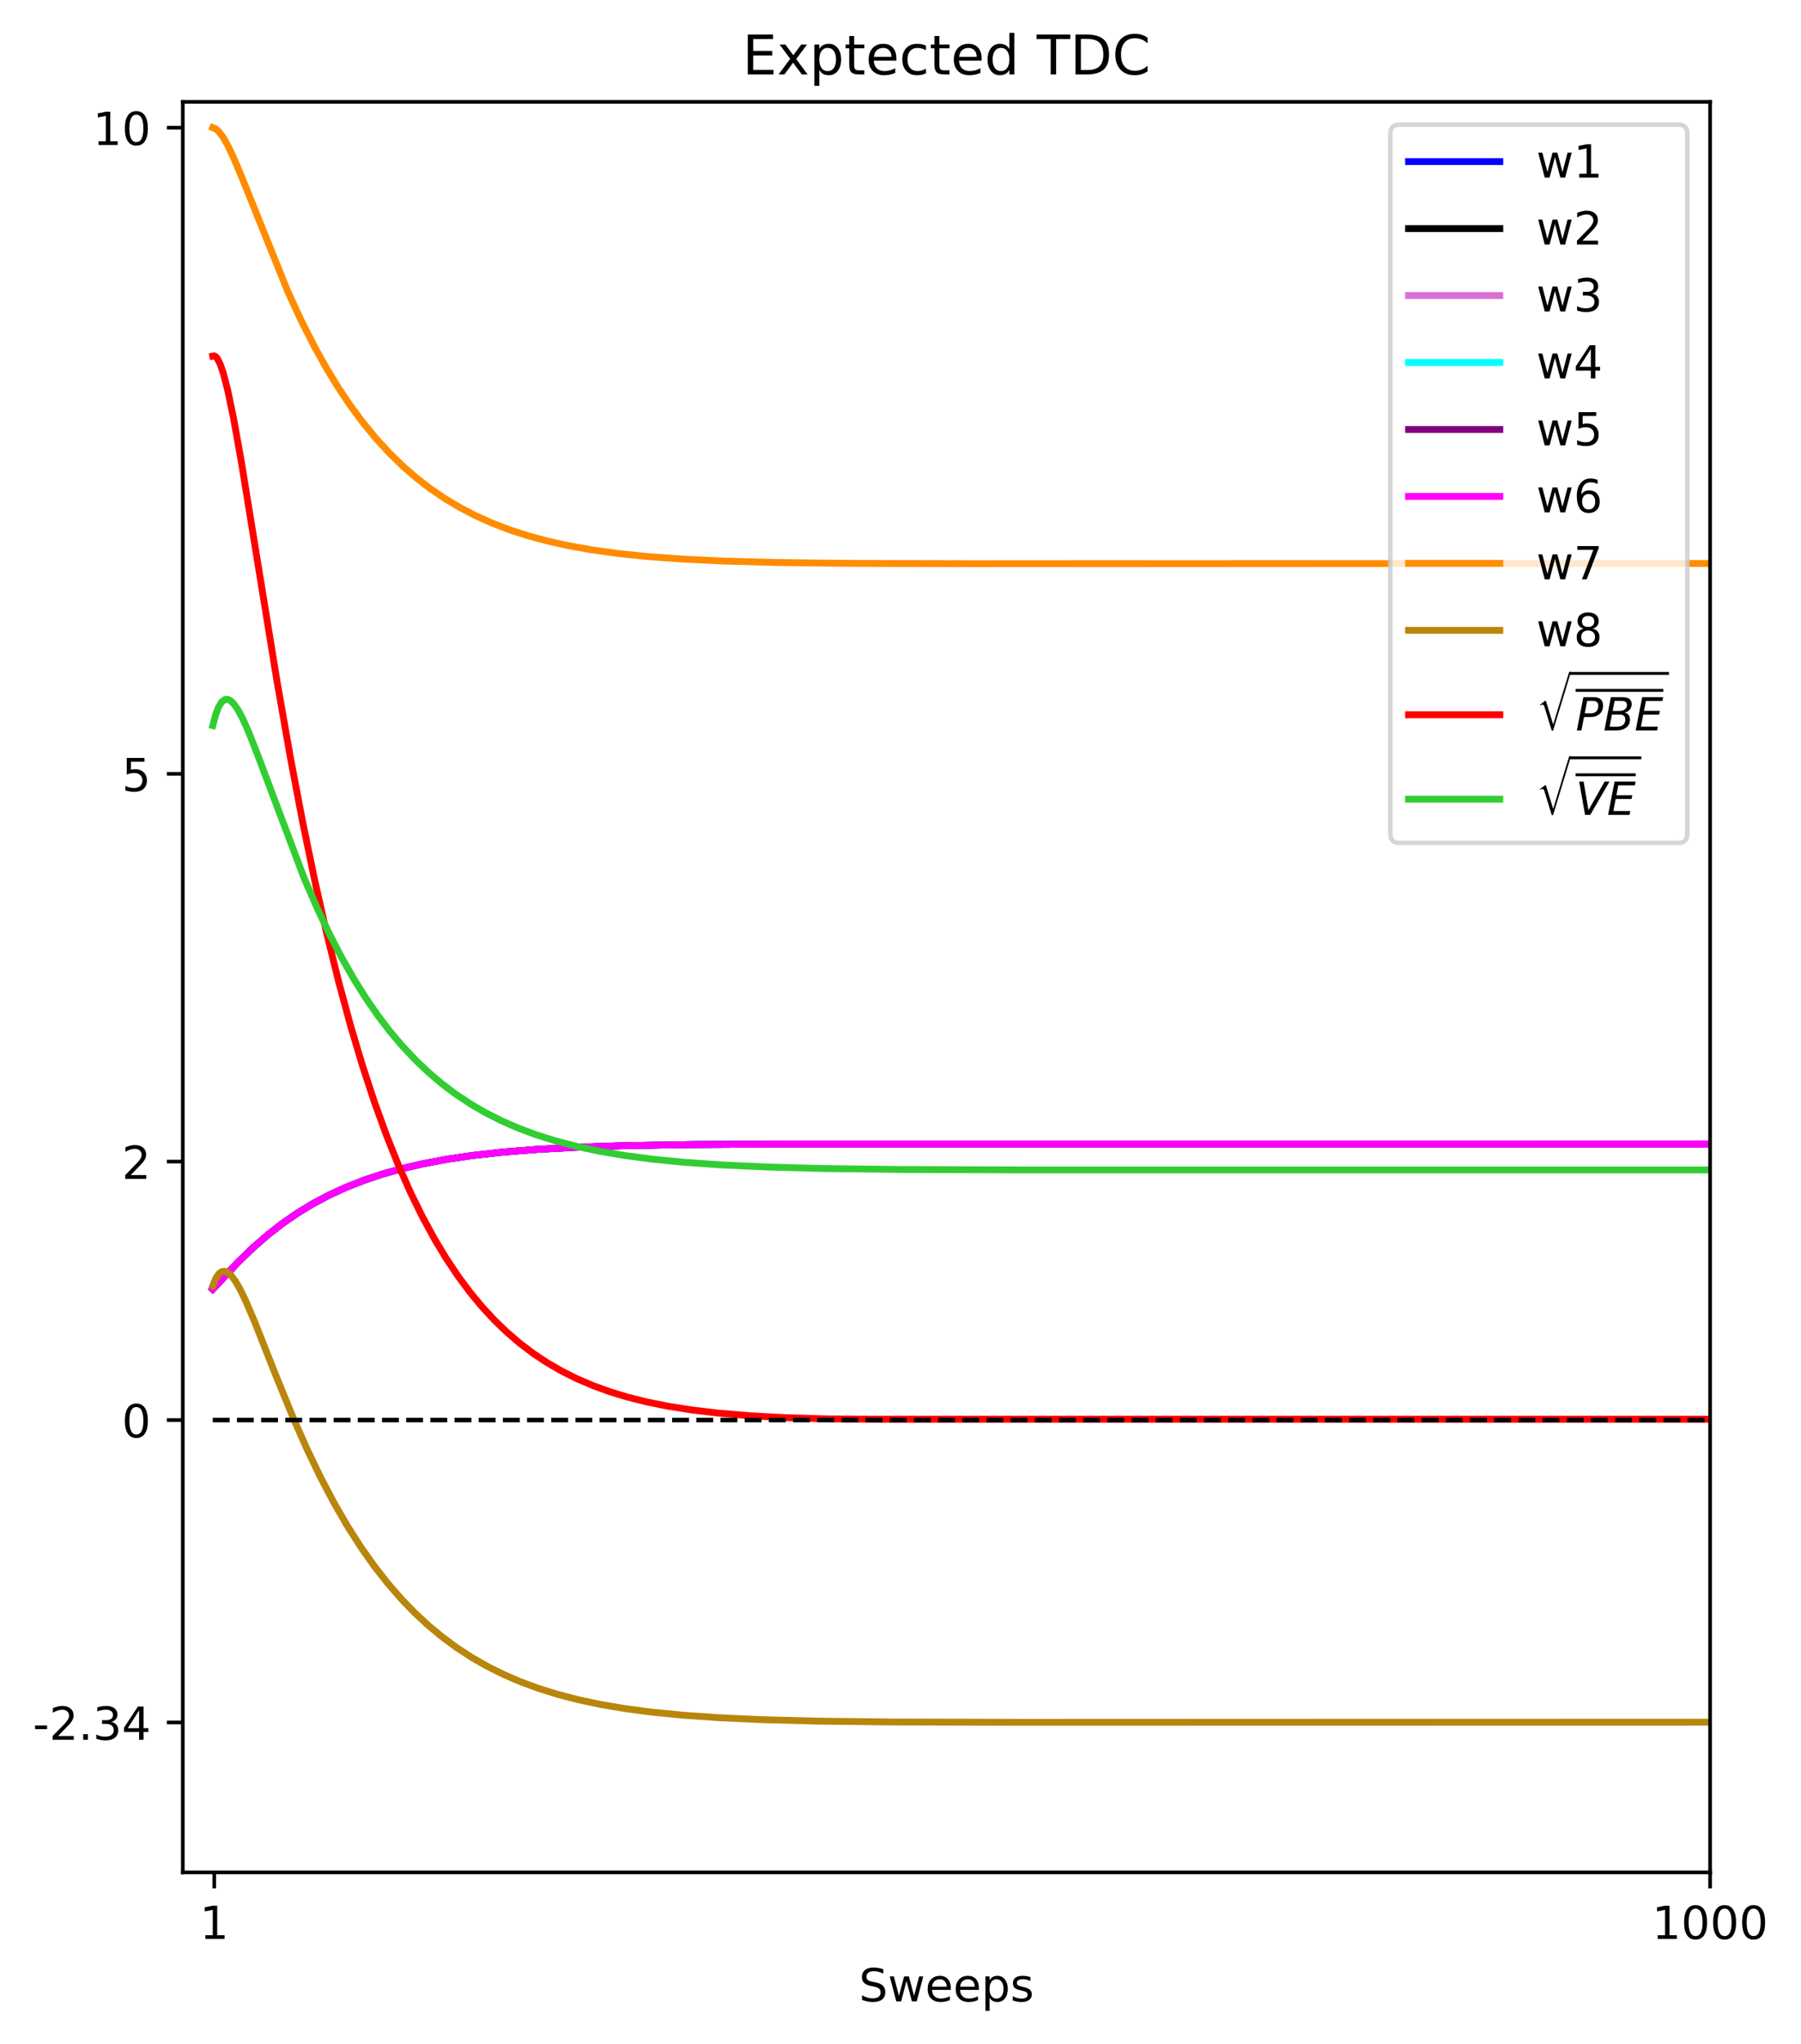 <?xml version="1.0" encoding="utf-8" standalone="no"?>
<!DOCTYPE svg PUBLIC "-//W3C//DTD SVG 1.1//EN"
  "http://www.w3.org/Graphics/SVG/1.1/DTD/svg11.dtd">
<!-- Created with matplotlib (https://matplotlib.org/) -->
<svg height="447.954pt" version="1.1" viewBox="0 0 394.798 447.954" width="394.798pt" xmlns="http://www.w3.org/2000/svg" xmlns:xlink="http://www.w3.org/1999/xlink">
 <defs>
  <style type="text/css">
*{stroke-linecap:butt;stroke-linejoin:round;}
  </style>
 </defs>
 <g id="figure_1">
  <g id="patch_1">
   <path d="M 0 447.954 
L 394.798 447.954 
L 394.798 0 
L 0 0 
z
" style="fill:#ffffff;"/>
  </g>
  <g id="axes_1">
   <g id="patch_2">
    <path d="M 40.073 410.398 
L 374.873 410.398 
L 374.873 22.318 
L 40.073 22.318 
z
" style="fill:#ffffff;"/>
   </g>
   <g id="matplotlib.axis_1">
    <g id="xtick_1">
     <g id="line2d_1">
      <defs>
       <path d="M 0 0 
L 0 3.5 
" id="mca5912e2bd" style="stroke:#000000;stroke-width:0.8;"/>
      </defs>
      <g>
       <use style="stroke:#000000;stroke-width:0.8;" x="46.966" xlink:href="#mca5912e2bd" y="410.398"/>
      </g>
     </g>
     <g id="text_1">
      <!-- 1 -->
      <defs>
       <path d="M 12.406 8.297 
L 28.516 8.297 
L 28.516 63.922 
L 10.984 60.406 
L 10.984 69.391 
L 28.422 72.906 
L 38.281 72.906 
L 38.281 8.297 
L 54.391 8.297 
L 54.391 0 
L 12.406 0 
z
" id="DejaVuSans-49"/>
      </defs>
      <g transform="translate(43.785 424.997)scale(0.1 -0.1)">
       <use xlink:href="#DejaVuSans-49"/>
      </g>
     </g>
    </g>
    <g id="xtick_2">
     <g id="line2d_2">
      <g>
       <use style="stroke:#000000;stroke-width:0.8;" x="374.873" xlink:href="#mca5912e2bd" y="410.398"/>
      </g>
     </g>
     <g id="text_2">
      <!-- 1000 -->
      <defs>
       <path d="M 31.781 66.406 
Q 24.172 66.406 20.328 58.906 
Q 16.5 51.422 16.5 36.375 
Q 16.5 21.391 20.328 13.891 
Q 24.172 6.391 31.781 6.391 
Q 39.453 6.391 43.281 13.891 
Q 47.125 21.391 47.125 36.375 
Q 47.125 51.422 43.281 58.906 
Q 39.453 66.406 31.781 66.406 
z
M 31.781 74.219 
Q 44.047 74.219 50.516 64.516 
Q 56.984 54.828 56.984 36.375 
Q 56.984 17.969 50.516 8.266 
Q 44.047 -1.422 31.781 -1.422 
Q 19.531 -1.422 13.062 8.266 
Q 6.594 17.969 6.594 36.375 
Q 6.594 54.828 13.062 64.516 
Q 19.531 74.219 31.781 74.219 
z
" id="DejaVuSans-48"/>
      </defs>
      <g transform="translate(362.148 424.997)scale(0.1 -0.1)">
       <use xlink:href="#DejaVuSans-49"/>
       <use x="63.623" xlink:href="#DejaVuSans-48"/>
       <use x="127.246" xlink:href="#DejaVuSans-48"/>
       <use x="190.869" xlink:href="#DejaVuSans-48"/>
      </g>
     </g>
    </g>
    <g id="text_3">
     <!-- Sweeps -->
     <defs>
      <path d="M 53.516 70.516 
L 53.516 60.891 
Q 47.906 63.578 42.922 64.891 
Q 37.938 66.219 33.297 66.219 
Q 25.25 66.219 20.875 63.094 
Q 16.5 59.969 16.5 54.203 
Q 16.5 49.359 19.406 46.891 
Q 22.312 44.438 30.422 42.922 
L 36.375 41.703 
Q 47.406 39.594 52.656 34.297 
Q 57.906 29 57.906 20.125 
Q 57.906 9.516 50.797 4.047 
Q 43.703 -1.422 29.984 -1.422 
Q 24.812 -1.422 18.969 -0.25 
Q 13.141 0.922 6.891 3.219 
L 6.891 13.375 
Q 12.891 10.016 18.656 8.297 
Q 24.422 6.594 29.984 6.594 
Q 38.422 6.594 43.016 9.906 
Q 47.609 13.234 47.609 19.391 
Q 47.609 24.75 44.312 27.781 
Q 41.016 30.812 33.5 32.328 
L 27.484 33.5 
Q 16.453 35.688 11.516 40.375 
Q 6.594 45.062 6.594 53.422 
Q 6.594 63.094 13.406 68.656 
Q 20.219 74.219 32.172 74.219 
Q 37.312 74.219 42.625 73.281 
Q 47.953 72.359 53.516 70.516 
z
" id="DejaVuSans-83"/>
      <path d="M 4.203 54.688 
L 13.188 54.688 
L 24.422 12.016 
L 35.594 54.688 
L 46.188 54.688 
L 57.422 12.016 
L 68.609 54.688 
L 77.594 54.688 
L 63.281 0 
L 52.688 0 
L 40.922 44.828 
L 29.109 0 
L 18.5 0 
z
" id="DejaVuSans-119"/>
      <path d="M 56.203 29.594 
L 56.203 25.203 
L 14.891 25.203 
Q 15.484 15.922 20.484 11.062 
Q 25.484 6.203 34.422 6.203 
Q 39.594 6.203 44.453 7.469 
Q 49.312 8.734 54.109 11.281 
L 54.109 2.781 
Q 49.266 0.734 44.188 -0.344 
Q 39.109 -1.422 33.891 -1.422 
Q 20.797 -1.422 13.156 6.188 
Q 5.516 13.812 5.516 26.812 
Q 5.516 40.234 12.766 48.109 
Q 20.016 56 32.328 56 
Q 43.359 56 49.781 48.891 
Q 56.203 41.797 56.203 29.594 
z
M 47.219 32.234 
Q 47.125 39.594 43.094 43.984 
Q 39.062 48.391 32.422 48.391 
Q 24.906 48.391 20.391 44.141 
Q 15.875 39.891 15.188 32.172 
z
" id="DejaVuSans-101"/>
      <path d="M 18.109 8.203 
L 18.109 -20.797 
L 9.078 -20.797 
L 9.078 54.688 
L 18.109 54.688 
L 18.109 46.391 
Q 20.953 51.266 25.266 53.625 
Q 29.594 56 35.594 56 
Q 45.562 56 51.781 48.094 
Q 58.016 40.188 58.016 27.297 
Q 58.016 14.406 51.781 6.484 
Q 45.562 -1.422 35.594 -1.422 
Q 29.594 -1.422 25.266 0.953 
Q 20.953 3.328 18.109 8.203 
z
M 48.688 27.297 
Q 48.688 37.203 44.609 42.844 
Q 40.531 48.484 33.406 48.484 
Q 26.266 48.484 22.188 42.844 
Q 18.109 37.203 18.109 27.297 
Q 18.109 17.391 22.188 11.75 
Q 26.266 6.109 33.406 6.109 
Q 40.531 6.109 44.609 11.75 
Q 48.688 17.391 48.688 27.297 
z
" id="DejaVuSans-112"/>
      <path d="M 44.281 53.078 
L 44.281 44.578 
Q 40.484 46.531 36.375 47.5 
Q 32.281 48.484 27.875 48.484 
Q 21.188 48.484 17.844 46.438 
Q 14.5 44.391 14.5 40.281 
Q 14.5 37.156 16.891 35.375 
Q 19.281 33.594 26.516 31.984 
L 29.594 31.297 
Q 39.156 29.25 43.188 25.516 
Q 47.219 21.781 47.219 15.094 
Q 47.219 7.469 41.188 3.016 
Q 35.156 -1.422 24.609 -1.422 
Q 20.219 -1.422 15.453 -0.562 
Q 10.688 0.297 5.422 2 
L 5.422 11.281 
Q 10.406 8.688 15.234 7.391 
Q 20.062 6.109 24.812 6.109 
Q 31.156 6.109 34.562 8.281 
Q 37.984 10.453 37.984 14.406 
Q 37.984 18.062 35.516 20.016 
Q 33.062 21.969 24.703 23.781 
L 21.578 24.516 
Q 13.234 26.266 9.516 29.906 
Q 5.812 33.547 5.812 39.891 
Q 5.812 47.609 11.281 51.797 
Q 16.75 56 26.812 56 
Q 31.781 56 36.172 55.266 
Q 40.578 54.547 44.281 53.078 
z
" id="DejaVuSans-115"/>
     </defs>
     <g transform="translate(188.278 438.675)scale(0.1 -0.1)">
      <use xlink:href="#DejaVuSans-83"/>
      <use x="63.477" xlink:href="#DejaVuSans-119"/>
      <use x="145.264" xlink:href="#DejaVuSans-101"/>
      <use x="206.787" xlink:href="#DejaVuSans-101"/>
      <use x="268.311" xlink:href="#DejaVuSans-112"/>
      <use x="331.787" xlink:href="#DejaVuSans-115"/>
     </g>
    </g>
   </g>
   <g id="matplotlib.axis_2">
    <g id="ytick_1">
     <g id="line2d_3">
      <defs>
       <path d="M 0 0 
L -3.5 0 
" id="maa2d8c3a2d" style="stroke:#000000;stroke-width:0.8;"/>
      </defs>
      <g>
       <use style="stroke:#000000;stroke-width:0.8;" x="40.073" xlink:href="#maa2d8c3a2d" y="377.539"/>
      </g>
     </g>
     <g id="text_4">
      <!-- -2.34 -->
      <defs>
       <path d="M 4.891 31.391 
L 31.203 31.391 
L 31.203 23.391 
L 4.891 23.391 
z
" id="DejaVuSans-45"/>
       <path d="M 19.188 8.297 
L 53.609 8.297 
L 53.609 0 
L 7.328 0 
L 7.328 8.297 
Q 12.938 14.109 22.625 23.891 
Q 32.328 33.688 34.812 36.531 
Q 39.547 41.844 41.422 45.531 
Q 43.312 49.219 43.312 52.781 
Q 43.312 58.594 39.234 62.25 
Q 35.156 65.922 28.609 65.922 
Q 23.969 65.922 18.812 64.312 
Q 13.672 62.703 7.812 59.422 
L 7.812 69.391 
Q 13.766 71.781 18.938 73 
Q 24.125 74.219 28.422 74.219 
Q 39.75 74.219 46.484 68.547 
Q 53.219 62.891 53.219 53.422 
Q 53.219 48.922 51.531 44.891 
Q 49.859 40.875 45.406 35.406 
Q 44.188 33.984 37.641 27.219 
Q 31.109 20.453 19.188 8.297 
z
" id="DejaVuSans-50"/>
       <path d="M 10.688 12.406 
L 21 12.406 
L 21 0 
L 10.688 0 
z
" id="DejaVuSans-46"/>
       <path d="M 40.578 39.312 
Q 47.656 37.797 51.625 33 
Q 55.609 28.219 55.609 21.188 
Q 55.609 10.406 48.188 4.484 
Q 40.766 -1.422 27.094 -1.422 
Q 22.516 -1.422 17.656 -0.516 
Q 12.797 0.391 7.625 2.203 
L 7.625 11.719 
Q 11.719 9.328 16.594 8.109 
Q 21.484 6.891 26.812 6.891 
Q 36.078 6.891 40.938 10.547 
Q 45.797 14.203 45.797 21.188 
Q 45.797 27.641 41.281 31.266 
Q 36.766 34.906 28.719 34.906 
L 20.219 34.906 
L 20.219 43.016 
L 29.109 43.016 
Q 36.375 43.016 40.234 45.922 
Q 44.094 48.828 44.094 54.297 
Q 44.094 59.906 40.109 62.906 
Q 36.141 65.922 28.719 65.922 
Q 24.656 65.922 20.016 65.031 
Q 15.375 64.156 9.812 62.312 
L 9.812 71.094 
Q 15.438 72.656 20.344 73.438 
Q 25.25 74.219 29.594 74.219 
Q 40.828 74.219 47.359 69.109 
Q 53.906 64.016 53.906 55.328 
Q 53.906 49.266 50.438 45.094 
Q 46.969 40.922 40.578 39.312 
z
" id="DejaVuSans-51"/>
       <path d="M 37.797 64.312 
L 12.891 25.391 
L 37.797 25.391 
z
M 35.203 72.906 
L 47.609 72.906 
L 47.609 25.391 
L 58.016 25.391 
L 58.016 17.188 
L 47.609 17.188 
L 47.609 0 
L 37.797 0 
L 37.797 17.188 
L 4.891 17.188 
L 4.891 26.703 
z
" id="DejaVuSans-52"/>
      </defs>
      <g transform="translate(7.2 381.338)scale(0.1 -0.1)">
       <use xlink:href="#DejaVuSans-45"/>
       <use x="36.084" xlink:href="#DejaVuSans-50"/>
       <use x="99.707" xlink:href="#DejaVuSans-46"/>
       <use x="131.494" xlink:href="#DejaVuSans-51"/>
       <use x="195.117" xlink:href="#DejaVuSans-52"/>
      </g>
     </g>
    </g>
    <g id="ytick_2">
     <g id="line2d_4">
      <g>
       <use style="stroke:#000000;stroke-width:0.8;" x="40.073" xlink:href="#maa2d8c3a2d" y="311.254"/>
      </g>
     </g>
     <g id="text_5">
      <!-- 0 -->
      <g transform="translate(26.711 315.053)scale(0.1 -0.1)">
       <use xlink:href="#DejaVuSans-48"/>
      </g>
     </g>
    </g>
    <g id="ytick_3">
     <g id="line2d_5">
      <g>
       <use style="stroke:#000000;stroke-width:0.8;" x="40.073" xlink:href="#maa2d8c3a2d" y="254.6"/>
      </g>
     </g>
     <g id="text_6">
      <!-- 2 -->
      <g transform="translate(26.711 258.399)scale(0.1 -0.1)">
       <use xlink:href="#DejaVuSans-50"/>
      </g>
     </g>
    </g>
    <g id="ytick_4">
     <g id="line2d_6">
      <g>
       <use style="stroke:#000000;stroke-width:0.8;" x="40.073" xlink:href="#maa2d8c3a2d" y="169.619"/>
      </g>
     </g>
     <g id="text_7">
      <!-- 5 -->
      <defs>
       <path d="M 10.797 72.906 
L 49.516 72.906 
L 49.516 64.594 
L 19.828 64.594 
L 19.828 46.734 
Q 21.969 47.469 24.109 47.828 
Q 26.266 48.188 28.422 48.188 
Q 40.625 48.188 47.75 41.5 
Q 54.891 34.812 54.891 23.391 
Q 54.891 11.625 47.562 5.094 
Q 40.234 -1.422 26.906 -1.422 
Q 22.312 -1.422 17.547 -0.641 
Q 12.797 0.141 7.719 1.703 
L 7.719 11.625 
Q 12.109 9.234 16.797 8.062 
Q 21.484 6.891 26.703 6.891 
Q 35.156 6.891 40.078 11.328 
Q 45.016 15.766 45.016 23.391 
Q 45.016 31 40.078 35.438 
Q 35.156 39.891 26.703 39.891 
Q 22.75 39.891 18.812 39.016 
Q 14.891 38.141 10.797 36.281 
z
" id="DejaVuSans-53"/>
      </defs>
      <g transform="translate(26.711 173.418)scale(0.1 -0.1)">
       <use xlink:href="#DejaVuSans-53"/>
      </g>
     </g>
    </g>
    <g id="ytick_5">
     <g id="line2d_7">
      <g>
       <use style="stroke:#000000;stroke-width:0.8;" x="40.073" xlink:href="#maa2d8c3a2d" y="27.984"/>
      </g>
     </g>
     <g id="text_8">
      <!-- 10 -->
      <g transform="translate(20.348 31.783)scale(0.1 -0.1)">
       <use xlink:href="#DejaVuSans-49"/>
       <use x="63.623" xlink:href="#DejaVuSans-48"/>
      </g>
     </g>
    </g>
   </g>
   <g id="line2d_8">
    <path clip-path="url(#pffd9d161f3)" d="M 46.638 282.567 
L 52.218 276.615 
L 55.5 273.448 
L 58.783 270.596 
L 62.065 268.054 
L 65.348 265.803 
L 68.63 263.816 
L 72.24 261.906 
L 75.851 260.25 
L 79.79 258.7 
L 83.729 257.382 
L 87.996 256.18 
L 92.591 255.107 
L 97.843 254.117 
L 103.423 253.29 
L 109.988 252.552 
L 117.537 251.942 
L 126.399 251.461 
L 137.231 251.105 
L 151.673 250.866 
L 173.665 250.747 
L 228.809 250.749 
L 374.545 250.767 
L 374.545 250.767 
" style="fill:none;stroke:#0000ff;stroke-linecap:square;stroke-width:1.5;"/>
   </g>
   <g id="line2d_9">
    <path clip-path="url(#pffd9d161f3)" d="M 46.638 282.567 
L 52.218 276.615 
L 55.5 273.448 
L 58.783 270.596 
L 62.065 268.054 
L 65.348 265.803 
L 68.63 263.816 
L 72.24 261.906 
L 75.851 260.25 
L 79.79 258.7 
L 83.729 257.382 
L 87.996 256.18 
L 92.591 255.107 
L 97.843 254.117 
L 103.423 253.29 
L 109.988 252.552 
L 117.537 251.942 
L 126.399 251.461 
L 137.231 251.105 
L 151.673 250.866 
L 173.665 250.747 
L 228.809 250.749 
L 374.545 250.767 
L 374.545 250.767 
" style="fill:none;stroke:#000000;stroke-linecap:square;stroke-width:1.5;"/>
   </g>
   <g id="line2d_10">
    <path clip-path="url(#pffd9d161f3)" d="M 46.638 282.567 
L 52.218 276.615 
L 55.5 273.448 
L 58.783 270.596 
L 62.065 268.054 
L 65.348 265.803 
L 68.63 263.816 
L 72.24 261.906 
L 75.851 260.25 
L 79.79 258.7 
L 83.729 257.382 
L 87.996 256.18 
L 92.591 255.107 
L 97.843 254.117 
L 103.423 253.29 
L 109.988 252.552 
L 117.537 251.942 
L 126.399 251.461 
L 137.231 251.105 
L 151.673 250.866 
L 173.665 250.747 
L 228.809 250.749 
L 374.545 250.767 
L 374.545 250.767 
" style="fill:none;stroke:#da70d6;stroke-linecap:square;stroke-width:1.5;"/>
   </g>
   <g id="line2d_11">
    <path clip-path="url(#pffd9d161f3)" d="M 46.638 282.567 
L 52.218 276.615 
L 55.5 273.448 
L 58.783 270.596 
L 62.065 268.054 
L 65.348 265.803 
L 68.63 263.816 
L 72.24 261.906 
L 75.851 260.25 
L 79.79 258.7 
L 83.729 257.382 
L 87.996 256.18 
L 92.591 255.107 
L 97.843 254.117 
L 103.423 253.29 
L 109.988 252.552 
L 117.537 251.942 
L 126.399 251.461 
L 137.231 251.105 
L 151.673 250.866 
L 173.665 250.747 
L 228.809 250.749 
L 374.545 250.767 
L 374.545 250.767 
" style="fill:none;stroke:#00ffff;stroke-linecap:square;stroke-width:1.5;"/>
   </g>
   <g id="line2d_12">
    <path clip-path="url(#pffd9d161f3)" d="M 46.638 282.567 
L 52.218 276.615 
L 55.5 273.448 
L 58.783 270.596 
L 62.065 268.054 
L 65.348 265.803 
L 68.63 263.816 
L 72.24 261.906 
L 75.851 260.25 
L 79.79 258.7 
L 83.729 257.382 
L 87.996 256.18 
L 92.591 255.107 
L 97.843 254.117 
L 103.423 253.29 
L 109.988 252.552 
L 117.537 251.942 
L 126.399 251.461 
L 137.231 251.105 
L 151.673 250.866 
L 173.665 250.747 
L 228.809 250.749 
L 374.545 250.767 
L 374.545 250.767 
" style="fill:none;stroke:#800080;stroke-linecap:square;stroke-width:1.5;"/>
   </g>
   <g id="line2d_13">
    <path clip-path="url(#pffd9d161f3)" d="M 46.638 282.567 
L 52.218 276.615 
L 55.5 273.448 
L 58.783 270.596 
L 62.065 268.054 
L 65.348 265.803 
L 68.63 263.816 
L 72.24 261.906 
L 75.851 260.25 
L 79.79 258.7 
L 83.729 257.382 
L 87.996 256.18 
L 92.591 255.107 
L 97.843 254.117 
L 103.423 253.29 
L 109.988 252.552 
L 117.537 251.942 
L 126.399 251.461 
L 137.231 251.105 
L 151.673 250.866 
L 173.665 250.747 
L 228.809 250.749 
L 374.545 250.767 
L 374.545 250.767 
" style="fill:none;stroke:#ff00ff;stroke-linecap:square;stroke-width:1.5;"/>
   </g>
   <g id="line2d_14">
    <path clip-path="url(#pffd9d161f3)" d="M 46.638 27.986 
L 47.295 28.256 
L 47.951 28.829 
L 48.936 30.139 
L 49.92 31.864 
L 51.233 34.615 
L 53.203 39.326 
L 63.05 63.819 
L 66.004 70.214 
L 68.958 76.036 
L 71.584 80.745 
L 74.21 85.039 
L 76.836 88.947 
L 79.462 92.496 
L 82.416 96.096 
L 85.37 99.315 
L 88.324 102.19 
L 91.278 104.753 
L 94.232 107.034 
L 97.515 109.273 
L 100.797 111.233 
L 104.079 112.947 
L 107.69 114.58 
L 111.629 116.1 
L 115.568 117.383 
L 119.835 118.545 
L 124.43 119.574 
L 129.682 120.514 
L 135.59 121.331 
L 142.155 122.005 
L 149.704 122.553 
L 158.895 122.987 
L 170.383 123.296 
L 186.466 123.486 
L 213.71 123.549 
L 374.545 123.501 
L 374.545 123.501 
" style="fill:none;stroke:#ff8c00;stroke-linecap:square;stroke-width:1.5;"/>
   </g>
   <g id="line2d_15">
    <path clip-path="url(#pffd9d161f3)" d="M 46.638 281.853 
L 47.295 280.235 
L 47.951 279.223 
L 48.608 278.719 
L 49.264 278.639 
L 49.92 278.91 
L 50.577 279.473 
L 51.562 280.754 
L 52.546 282.438 
L 53.859 285.127 
L 55.829 289.74 
L 60.424 301.369 
L 64.363 310.992 
L 67.317 317.666 
L 70.271 323.809 
L 73.225 329.421 
L 76.179 334.524 
L 79.133 339.148 
L 82.088 343.327 
L 85.042 347.097 
L 87.996 350.492 
L 90.95 353.543 
L 93.904 356.281 
L 96.858 358.734 
L 100.14 361.158 
L 103.423 363.295 
L 106.705 365.177 
L 110.316 366.984 
L 113.926 368.548 
L 117.865 370.011 
L 122.132 371.35 
L 126.728 372.546 
L 131.651 373.592 
L 136.903 374.485 
L 142.811 375.268 
L 149.704 375.949 
L 157.582 376.498 
L 167.1 376.93 
L 179.245 377.245 
L 195.985 377.438 
L 224.542 377.51 
L 374.545 377.481 
L 374.545 377.481 
" style="fill:none;stroke:#b8860b;stroke-linecap:square;stroke-width:1.5;"/>
   </g>
   <g id="line2d_16">
    <path clip-path="url(#pffd9d161f3)" d="M 46.638 78.061 
L 46.966 78.003 
L 47.295 78.172 
L 47.623 78.547 
L 48.279 79.843 
L 48.936 81.757 
L 49.92 85.547 
L 51.233 91.862 
L 52.875 101.049 
L 55.829 119.219 
L 60.752 149.501 
L 63.706 166.304 
L 66.332 180.106 
L 68.958 192.815 
L 71.584 204.458 
L 74.21 215.09 
L 76.836 224.776 
L 79.462 233.584 
L 82.088 241.58 
L 84.713 248.829 
L 87.339 255.392 
L 89.965 261.327 
L 92.591 266.687 
L 95.217 271.522 
L 97.843 275.879 
L 100.469 279.8 
L 103.095 283.324 
L 105.72 286.489 
L 108.346 289.327 
L 110.972 291.868 
L 113.926 294.409 
L 116.88 296.647 
L 119.835 298.615 
L 123.117 300.521 
L 126.399 302.167 
L 130.01 303.717 
L 133.62 305.029 
L 137.559 306.228 
L 141.826 307.296 
L 146.422 308.222 
L 151.673 309.049 
L 157.582 309.746 
L 164.475 310.32 
L 172.352 310.743 
L 181.543 311.005 
L 192.375 311.073 
L 314.806 311.074 
L 374.545 311.074 
L 374.545 311.074 
" style="fill:none;stroke:#ff0000;stroke-linecap:square;stroke-width:1.5;"/>
   </g>
   <g id="line2d_17">
    <path clip-path="url(#pffd9d161f3)" d="M 46.638 159.038 
L 47.295 156.58 
L 47.951 154.891 
L 48.608 153.846 
L 49.264 153.342 
L 49.92 153.29 
L 50.577 153.614 
L 51.233 154.249 
L 52.218 155.669 
L 53.203 157.519 
L 54.516 160.458 
L 56.485 165.48 
L 66.66 192.449 
L 69.615 199.244 
L 72.24 204.773 
L 74.866 209.835 
L 77.492 214.452 
L 80.118 218.652 
L 82.744 222.466 
L 85.37 225.923 
L 87.996 229.051 
L 90.95 232.211 
L 93.904 235.028 
L 96.858 237.535 
L 99.812 239.763 
L 103.095 241.947 
L 106.377 243.859 
L 109.988 245.686 
L 113.598 247.261 
L 117.537 248.731 
L 121.804 250.072 
L 126.399 251.27 
L 131.323 252.319 
L 136.903 253.268 
L 143.139 254.089 
L 150.032 254.766 
L 158.238 255.34 
L 168.085 255.792 
L 180.558 256.126 
L 197.626 256.339 
L 225.526 256.435 
L 332.203 256.428 
L 374.545 256.428 
L 374.545 256.428 
" style="fill:none;stroke:#32cd32;stroke-linecap:square;stroke-width:1.5;"/>
   </g>
   <g id="line2d_18">
    <path clip-path="url(#pffd9d161f3)" d="M 46.638 311.254 
L 374.873 311.254 
" style="fill:none;stroke:#000000;stroke-dasharray:3.7,1.6;stroke-dashoffset:0;"/>
   </g>
   <g id="patch_3">
    <path d="M 40.073 410.398 
L 40.073 22.318 
" style="fill:none;stroke:#000000;stroke-linecap:square;stroke-linejoin:miter;stroke-width:0.8;"/>
   </g>
   <g id="patch_4">
    <path d="M 374.873 410.398 
L 374.873 22.318 
" style="fill:none;stroke:#000000;stroke-linecap:square;stroke-linejoin:miter;stroke-width:0.8;"/>
   </g>
   <g id="patch_5">
    <path d="M 40.073 410.398 
L 374.873 410.398 
" style="fill:none;stroke:#000000;stroke-linecap:square;stroke-linejoin:miter;stroke-width:0.8;"/>
   </g>
   <g id="patch_6">
    <path d="M 40.073 22.318 
L 374.873 22.318 
" style="fill:none;stroke:#000000;stroke-linecap:square;stroke-linejoin:miter;stroke-width:0.8;"/>
   </g>
   <g id="text_9">
    <!-- Exptected TDC -->
    <defs>
     <path d="M 9.812 72.906 
L 55.906 72.906 
L 55.906 64.594 
L 19.672 64.594 
L 19.672 43.016 
L 54.391 43.016 
L 54.391 34.719 
L 19.672 34.719 
L 19.672 8.297 
L 56.781 8.297 
L 56.781 0 
L 9.812 0 
z
" id="DejaVuSans-69"/>
     <path d="M 54.891 54.688 
L 35.109 28.078 
L 55.906 0 
L 45.312 0 
L 29.391 21.484 
L 13.484 0 
L 2.875 0 
L 24.125 28.609 
L 4.688 54.688 
L 15.281 54.688 
L 29.781 35.203 
L 44.281 54.688 
z
" id="DejaVuSans-120"/>
     <path d="M 18.312 70.219 
L 18.312 54.688 
L 36.812 54.688 
L 36.812 47.703 
L 18.312 47.703 
L 18.312 18.016 
Q 18.312 11.328 20.141 9.422 
Q 21.969 7.516 27.594 7.516 
L 36.812 7.516 
L 36.812 0 
L 27.594 0 
Q 17.188 0 13.234 3.875 
Q 9.281 7.766 9.281 18.016 
L 9.281 47.703 
L 2.688 47.703 
L 2.688 54.688 
L 9.281 54.688 
L 9.281 70.219 
z
" id="DejaVuSans-116"/>
     <path d="M 48.781 52.594 
L 48.781 44.188 
Q 44.969 46.297 41.141 47.344 
Q 37.312 48.391 33.406 48.391 
Q 24.656 48.391 19.812 42.844 
Q 14.984 37.312 14.984 27.297 
Q 14.984 17.281 19.812 11.734 
Q 24.656 6.203 33.406 6.203 
Q 37.312 6.203 41.141 7.25 
Q 44.969 8.297 48.781 10.406 
L 48.781 2.094 
Q 45.016 0.344 40.984 -0.531 
Q 36.969 -1.422 32.422 -1.422 
Q 20.062 -1.422 12.781 6.344 
Q 5.516 14.109 5.516 27.297 
Q 5.516 40.672 12.859 48.328 
Q 20.219 56 33.016 56 
Q 37.156 56 41.109 55.141 
Q 45.062 54.297 48.781 52.594 
z
" id="DejaVuSans-99"/>
     <path d="M 45.406 46.391 
L 45.406 75.984 
L 54.391 75.984 
L 54.391 0 
L 45.406 0 
L 45.406 8.203 
Q 42.578 3.328 38.25 0.953 
Q 33.938 -1.422 27.875 -1.422 
Q 17.969 -1.422 11.734 6.484 
Q 5.516 14.406 5.516 27.297 
Q 5.516 40.188 11.734 48.094 
Q 17.969 56 27.875 56 
Q 33.938 56 38.25 53.625 
Q 42.578 51.266 45.406 46.391 
z
M 14.797 27.297 
Q 14.797 17.391 18.875 11.75 
Q 22.953 6.109 30.078 6.109 
Q 37.203 6.109 41.297 11.75 
Q 45.406 17.391 45.406 27.297 
Q 45.406 37.203 41.297 42.844 
Q 37.203 48.484 30.078 48.484 
Q 22.953 48.484 18.875 42.844 
Q 14.797 37.203 14.797 27.297 
z
" id="DejaVuSans-100"/>
     <path id="DejaVuSans-32"/>
     <path d="M -0.297 72.906 
L 61.375 72.906 
L 61.375 64.594 
L 35.5 64.594 
L 35.5 0 
L 25.594 0 
L 25.594 64.594 
L -0.297 64.594 
z
" id="DejaVuSans-84"/>
     <path d="M 19.672 64.797 
L 19.672 8.109 
L 31.594 8.109 
Q 46.688 8.109 53.688 14.938 
Q 60.688 21.781 60.688 36.531 
Q 60.688 51.172 53.688 57.984 
Q 46.688 64.797 31.594 64.797 
z
M 9.812 72.906 
L 30.078 72.906 
Q 51.266 72.906 61.172 64.094 
Q 71.094 55.281 71.094 36.531 
Q 71.094 17.672 61.125 8.828 
Q 51.172 0 30.078 0 
L 9.812 0 
z
" id="DejaVuSans-68"/>
     <path d="M 64.406 67.281 
L 64.406 56.891 
Q 59.422 61.531 53.781 63.812 
Q 48.141 66.109 41.797 66.109 
Q 29.297 66.109 22.656 58.469 
Q 16.016 50.828 16.016 36.375 
Q 16.016 21.969 22.656 14.328 
Q 29.297 6.688 41.797 6.688 
Q 48.141 6.688 53.781 8.984 
Q 59.422 11.281 64.406 15.922 
L 64.406 5.609 
Q 59.234 2.094 53.438 0.328 
Q 47.656 -1.422 41.219 -1.422 
Q 24.656 -1.422 15.125 8.703 
Q 5.609 18.844 5.609 36.375 
Q 5.609 53.953 15.125 64.078 
Q 24.656 74.219 41.219 74.219 
Q 47.75 74.219 53.531 72.484 
Q 59.328 70.75 64.406 67.281 
z
" id="DejaVuSans-67"/>
    </defs>
    <g transform="translate(162.744 16.318)scale(0.12 -0.12)">
     <use xlink:href="#DejaVuSans-69"/>
     <use x="63.184" xlink:href="#DejaVuSans-120"/>
     <use x="122.363" xlink:href="#DejaVuSans-112"/>
     <use x="185.84" xlink:href="#DejaVuSans-116"/>
     <use x="225.049" xlink:href="#DejaVuSans-101"/>
     <use x="286.572" xlink:href="#DejaVuSans-99"/>
     <use x="341.553" xlink:href="#DejaVuSans-116"/>
     <use x="380.762" xlink:href="#DejaVuSans-101"/>
     <use x="442.285" xlink:href="#DejaVuSans-100"/>
     <use x="505.762" xlink:href="#DejaVuSans-32"/>
     <use x="537.549" xlink:href="#DejaVuSans-84"/>
     <use x="598.633" xlink:href="#DejaVuSans-68"/>
     <use x="675.635" xlink:href="#DejaVuSans-67"/>
    </g>
   </g>
   <g id="legend_1">
    <g id="patch_7">
     <path d="M 306.773 184.743 
L 367.873 184.743 
Q 369.873 184.743 369.873 182.743 
L 369.873 29.318 
Q 369.873 27.318 367.873 27.318 
L 306.773 27.318 
Q 304.773 27.318 304.773 29.318 
L 304.773 182.743 
Q 304.773 184.743 306.773 184.743 
z
" style="fill:#ffffff;opacity:0.8;stroke:#cccccc;stroke-linejoin:miter;"/>
    </g>
    <g id="line2d_19">
     <path d="M 308.773 35.417 
L 328.773 35.417 
" style="fill:none;stroke:#0000ff;stroke-linecap:square;stroke-width:1.5;"/>
    </g>
    <g id="line2d_20"/>
    <g id="text_10">
     <!-- w1 -->
     <g transform="translate(336.773 38.917)scale(0.1 -0.1)">
      <use xlink:href="#DejaVuSans-119"/>
      <use x="81.787" xlink:href="#DejaVuSans-49"/>
     </g>
    </g>
    <g id="line2d_21">
     <path d="M 308.773 50.095 
L 328.773 50.095 
" style="fill:none;stroke:#000000;stroke-linecap:square;stroke-width:1.5;"/>
    </g>
    <g id="line2d_22"/>
    <g id="text_11">
     <!-- w2 -->
     <g transform="translate(336.773 53.595)scale(0.1 -0.1)">
      <use xlink:href="#DejaVuSans-119"/>
      <use x="81.787" xlink:href="#DejaVuSans-50"/>
     </g>
    </g>
    <g id="line2d_23">
     <path d="M 308.773 64.773 
L 328.773 64.773 
" style="fill:none;stroke:#da70d6;stroke-linecap:square;stroke-width:1.5;"/>
    </g>
    <g id="line2d_24"/>
    <g id="text_12">
     <!-- w3 -->
     <g transform="translate(336.773 68.273)scale(0.1 -0.1)">
      <use xlink:href="#DejaVuSans-119"/>
      <use x="81.787" xlink:href="#DejaVuSans-51"/>
     </g>
    </g>
    <g id="line2d_25">
     <path d="M 308.773 79.451 
L 328.773 79.451 
" style="fill:none;stroke:#00ffff;stroke-linecap:square;stroke-width:1.5;"/>
    </g>
    <g id="line2d_26"/>
    <g id="text_13">
     <!-- w4 -->
     <g transform="translate(336.773 82.951)scale(0.1 -0.1)">
      <use xlink:href="#DejaVuSans-119"/>
      <use x="81.787" xlink:href="#DejaVuSans-52"/>
     </g>
    </g>
    <g id="line2d_27">
     <path d="M 308.773 94.129 
L 328.773 94.129 
" style="fill:none;stroke:#800080;stroke-linecap:square;stroke-width:1.5;"/>
    </g>
    <g id="line2d_28"/>
    <g id="text_14">
     <!-- w5 -->
     <g transform="translate(336.773 97.629)scale(0.1 -0.1)">
      <use xlink:href="#DejaVuSans-119"/>
      <use x="81.787" xlink:href="#DejaVuSans-53"/>
     </g>
    </g>
    <g id="line2d_29">
     <path d="M 308.773 108.807 
L 328.773 108.807 
" style="fill:none;stroke:#ff00ff;stroke-linecap:square;stroke-width:1.5;"/>
    </g>
    <g id="line2d_30"/>
    <g id="text_15">
     <!-- w6 -->
     <defs>
      <path d="M 33.016 40.375 
Q 26.375 40.375 22.484 35.828 
Q 18.609 31.297 18.609 23.391 
Q 18.609 15.531 22.484 10.953 
Q 26.375 6.391 33.016 6.391 
Q 39.656 6.391 43.531 10.953 
Q 47.406 15.531 47.406 23.391 
Q 47.406 31.297 43.531 35.828 
Q 39.656 40.375 33.016 40.375 
z
M 52.594 71.297 
L 52.594 62.312 
Q 48.875 64.062 45.094 64.984 
Q 41.312 65.922 37.594 65.922 
Q 27.828 65.922 22.672 59.328 
Q 17.531 52.734 16.797 39.406 
Q 19.672 43.656 24.016 45.922 
Q 28.375 48.188 33.594 48.188 
Q 44.578 48.188 50.953 41.516 
Q 57.328 34.859 57.328 23.391 
Q 57.328 12.156 50.688 5.359 
Q 44.047 -1.422 33.016 -1.422 
Q 20.359 -1.422 13.672 8.266 
Q 6.984 17.969 6.984 36.375 
Q 6.984 53.656 15.188 63.938 
Q 23.391 74.219 37.203 74.219 
Q 40.922 74.219 44.703 73.484 
Q 48.484 72.75 52.594 71.297 
z
" id="DejaVuSans-54"/>
     </defs>
     <g transform="translate(336.773 112.307)scale(0.1 -0.1)">
      <use xlink:href="#DejaVuSans-119"/>
      <use x="81.787" xlink:href="#DejaVuSans-54"/>
     </g>
    </g>
    <g id="line2d_31">
     <path d="M 308.773 123.485 
L 328.773 123.485 
" style="fill:none;stroke:#ff8c00;stroke-linecap:square;stroke-width:1.5;"/>
    </g>
    <g id="line2d_32"/>
    <g id="text_16">
     <!-- w7 -->
     <defs>
      <path d="M 8.203 72.906 
L 55.078 72.906 
L 55.078 68.703 
L 28.609 0 
L 18.312 0 
L 43.219 64.594 
L 8.203 64.594 
z
" id="DejaVuSans-55"/>
     </defs>
     <g transform="translate(336.773 126.985)scale(0.1 -0.1)">
      <use xlink:href="#DejaVuSans-119"/>
      <use x="81.787" xlink:href="#DejaVuSans-55"/>
     </g>
    </g>
    <g id="line2d_33">
     <path d="M 308.773 138.163 
L 328.773 138.163 
" style="fill:none;stroke:#b8860b;stroke-linecap:square;stroke-width:1.5;"/>
    </g>
    <g id="line2d_34"/>
    <g id="text_17">
     <!-- w8 -->
     <defs>
      <path d="M 31.781 34.625 
Q 24.75 34.625 20.719 30.859 
Q 16.703 27.094 16.703 20.516 
Q 16.703 13.922 20.719 10.156 
Q 24.75 6.391 31.781 6.391 
Q 38.812 6.391 42.859 10.172 
Q 46.922 13.969 46.922 20.516 
Q 46.922 27.094 42.891 30.859 
Q 38.875 34.625 31.781 34.625 
z
M 21.922 38.812 
Q 15.578 40.375 12.031 44.719 
Q 8.5 49.078 8.5 55.328 
Q 8.5 64.062 14.719 69.141 
Q 20.953 74.219 31.781 74.219 
Q 42.672 74.219 48.875 69.141 
Q 55.078 64.062 55.078 55.328 
Q 55.078 49.078 51.531 44.719 
Q 48 40.375 41.703 38.812 
Q 48.828 37.156 52.797 32.312 
Q 56.781 27.484 56.781 20.516 
Q 56.781 9.906 50.312 4.234 
Q 43.844 -1.422 31.781 -1.422 
Q 19.734 -1.422 13.25 4.234 
Q 6.781 9.906 6.781 20.516 
Q 6.781 27.484 10.781 32.312 
Q 14.797 37.156 21.922 38.812 
z
M 18.312 54.391 
Q 18.312 48.734 21.844 45.562 
Q 25.391 42.391 31.781 42.391 
Q 38.141 42.391 41.719 45.562 
Q 45.312 48.734 45.312 54.391 
Q 45.312 60.062 41.719 63.234 
Q 38.141 66.406 31.781 66.406 
Q 25.391 66.406 21.844 63.234 
Q 18.312 60.062 18.312 54.391 
z
" id="DejaVuSans-56"/>
     </defs>
     <g transform="translate(336.773 141.663)scale(0.1 -0.1)">
      <use xlink:href="#DejaVuSans-119"/>
      <use x="81.787" xlink:href="#DejaVuSans-56"/>
     </g>
    </g>
    <g id="line2d_35">
     <path d="M 308.773 156.663 
L 328.773 156.663 
" style="fill:none;stroke:#ff0000;stroke-linecap:square;stroke-width:1.5;"/>
    </g>
    <g id="line2d_36"/>
    <g id="text_18">
     <!-- $\sqrt{\overline{PBE}}$ -->
     <defs>
      <path d="M 108.906 155.203 
L 52.703 -29.5 
L 48.5 -29.5 
L 25.406 45.594 
Q 24.297 49.203 22.891 50.797 
Q 21.5 52.406 19.203 52.406 
Q 15.797 52.406 12.406 49.703 
L 11.203 51.703 
L 27.594 64.297 
L 30.094 64.297 
L 52.797 -9.406 
L 53.203 -9.406 
L 103.203 155.203 
z
" id="STIXSizeOneSym-Regular-8730"/>
      <path d="M 16.891 72.906 
L 39.703 72.906 
Q 49.656 72.906 54.875 68.266 
Q 60.109 63.625 60.109 54.688 
Q 60.109 42.672 52.391 35.984 
Q 44.672 29.297 30.719 29.297 
L 18.312 29.297 
L 12.594 0 
L 2.688 0 
z
M 25.203 64.797 
L 19.922 37.406 
L 32.328 37.406 
Q 40.719 37.406 45.203 41.703 
Q 49.703 46 49.703 54 
Q 49.703 59.125 46.656 61.953 
Q 43.609 64.797 38.094 64.797 
z
" id="DejaVuSans-Oblique-80"/>
      <path d="M 16.891 72.906 
L 42.094 72.906 
Q 52.344 72.906 57.422 69.094 
Q 62.5 65.281 62.5 57.625 
Q 62.5 50.594 58.125 45.484 
Q 53.766 40.375 46.688 39.312 
Q 52.734 37.938 55.766 34.078 
Q 58.797 30.219 58.797 23.781 
Q 58.797 12.797 50.656 6.391 
Q 42.531 0 28.422 0 
L 2.688 0 
z
M 19.281 34.812 
L 14.109 8.109 
L 29.984 8.109 
Q 38.922 8.109 43.75 12.203 
Q 48.578 16.312 48.578 23.781 
Q 48.578 29.547 45.375 32.172 
Q 42.188 34.812 35.109 34.812 
z
M 25.094 64.797 
L 20.797 42.828 
L 35.5 42.828 
Q 43.359 42.828 47.781 46.234 
Q 52.203 49.656 52.203 55.719 
Q 52.203 60.453 49.219 62.625 
Q 46.234 64.797 39.703 64.797 
z
" id="DejaVuSans-Oblique-66"/>
      <path d="M 16.891 72.906 
L 62.984 72.906 
L 61.375 64.594 
L 25.094 64.594 
L 20.906 43.016 
L 55.719 43.016 
L 54.109 34.719 
L 19.281 34.719 
L 14.203 8.297 
L 51.312 8.297 
L 49.703 0 
L 2.688 0 
z
" id="DejaVuSans-Oblique-69"/>
     </defs>
     <g transform="translate(336.773 160.163)scale(0.1 -0.1)">
      <use transform="translate(0 20.703)scale(0.698)" xlink:href="#STIXSizeOneSym-Regular-8730"/>
      <use transform="translate(86.259 0.594)" xlink:href="#DejaVuSans-Oblique-80"/>
      <use transform="translate(146.562 0.594)" xlink:href="#DejaVuSans-Oblique-66"/>
      <use transform="translate(215.165 0.594)" xlink:href="#DejaVuSans-Oblique-69"/>
      <path d="M 73.759 122.5 
L 73.759 128.75 
L 290.849 128.75 
L 290.849 122.5 
L 73.759 122.5 
z
"/>
      <path d="M 86.259 85.25 
L 86.259 91.5 
L 278.349 91.5 
L 278.349 85.25 
L 86.259 85.25 
z
"/>
     </g>
    </g>
    <g id="line2d_37">
     <path d="M 308.773 175.163 
L 328.773 175.163 
" style="fill:none;stroke:#32cd32;stroke-linecap:square;stroke-width:1.5;"/>
    </g>
    <g id="line2d_38"/>
    <g id="text_19">
     <!-- $\sqrt{\overline{VE}}$ -->
     <defs>
      <path d="M 20.609 0 
L 7.812 72.906 
L 17.484 72.906 
L 28.078 10.203 
L 63.484 72.906 
L 74.219 72.906 
L 32.078 0 
z
" id="DejaVuSans-Oblique-86"/>
     </defs>
     <g transform="translate(336.773 178.663)scale(0.1 -0.1)">
      <use transform="translate(0 20.703)scale(0.698)" xlink:href="#STIXSizeOneSym-Regular-8730"/>
      <use transform="translate(86.259 0.594)" xlink:href="#DejaVuSans-Oblique-86"/>
      <use transform="translate(154.667 0.594)" xlink:href="#DejaVuSans-Oblique-69"/>
      <path d="M 73.759 122.5 
L 73.759 128.75 
L 230.351 128.75 
L 230.351 122.5 
L 73.759 122.5 
z
"/>
      <path d="M 86.259 85.25 
L 86.259 91.5 
L 217.851 91.5 
L 217.851 85.25 
L 86.259 85.25 
z
"/>
     </g>
    </g>
   </g>
  </g>
 </g>
 <defs>
  <clipPath id="pffd9d161f3">
   <rect height="388.08" width="334.8" x="40.073" y="22.318"/>
  </clipPath>
 </defs>
</svg>

